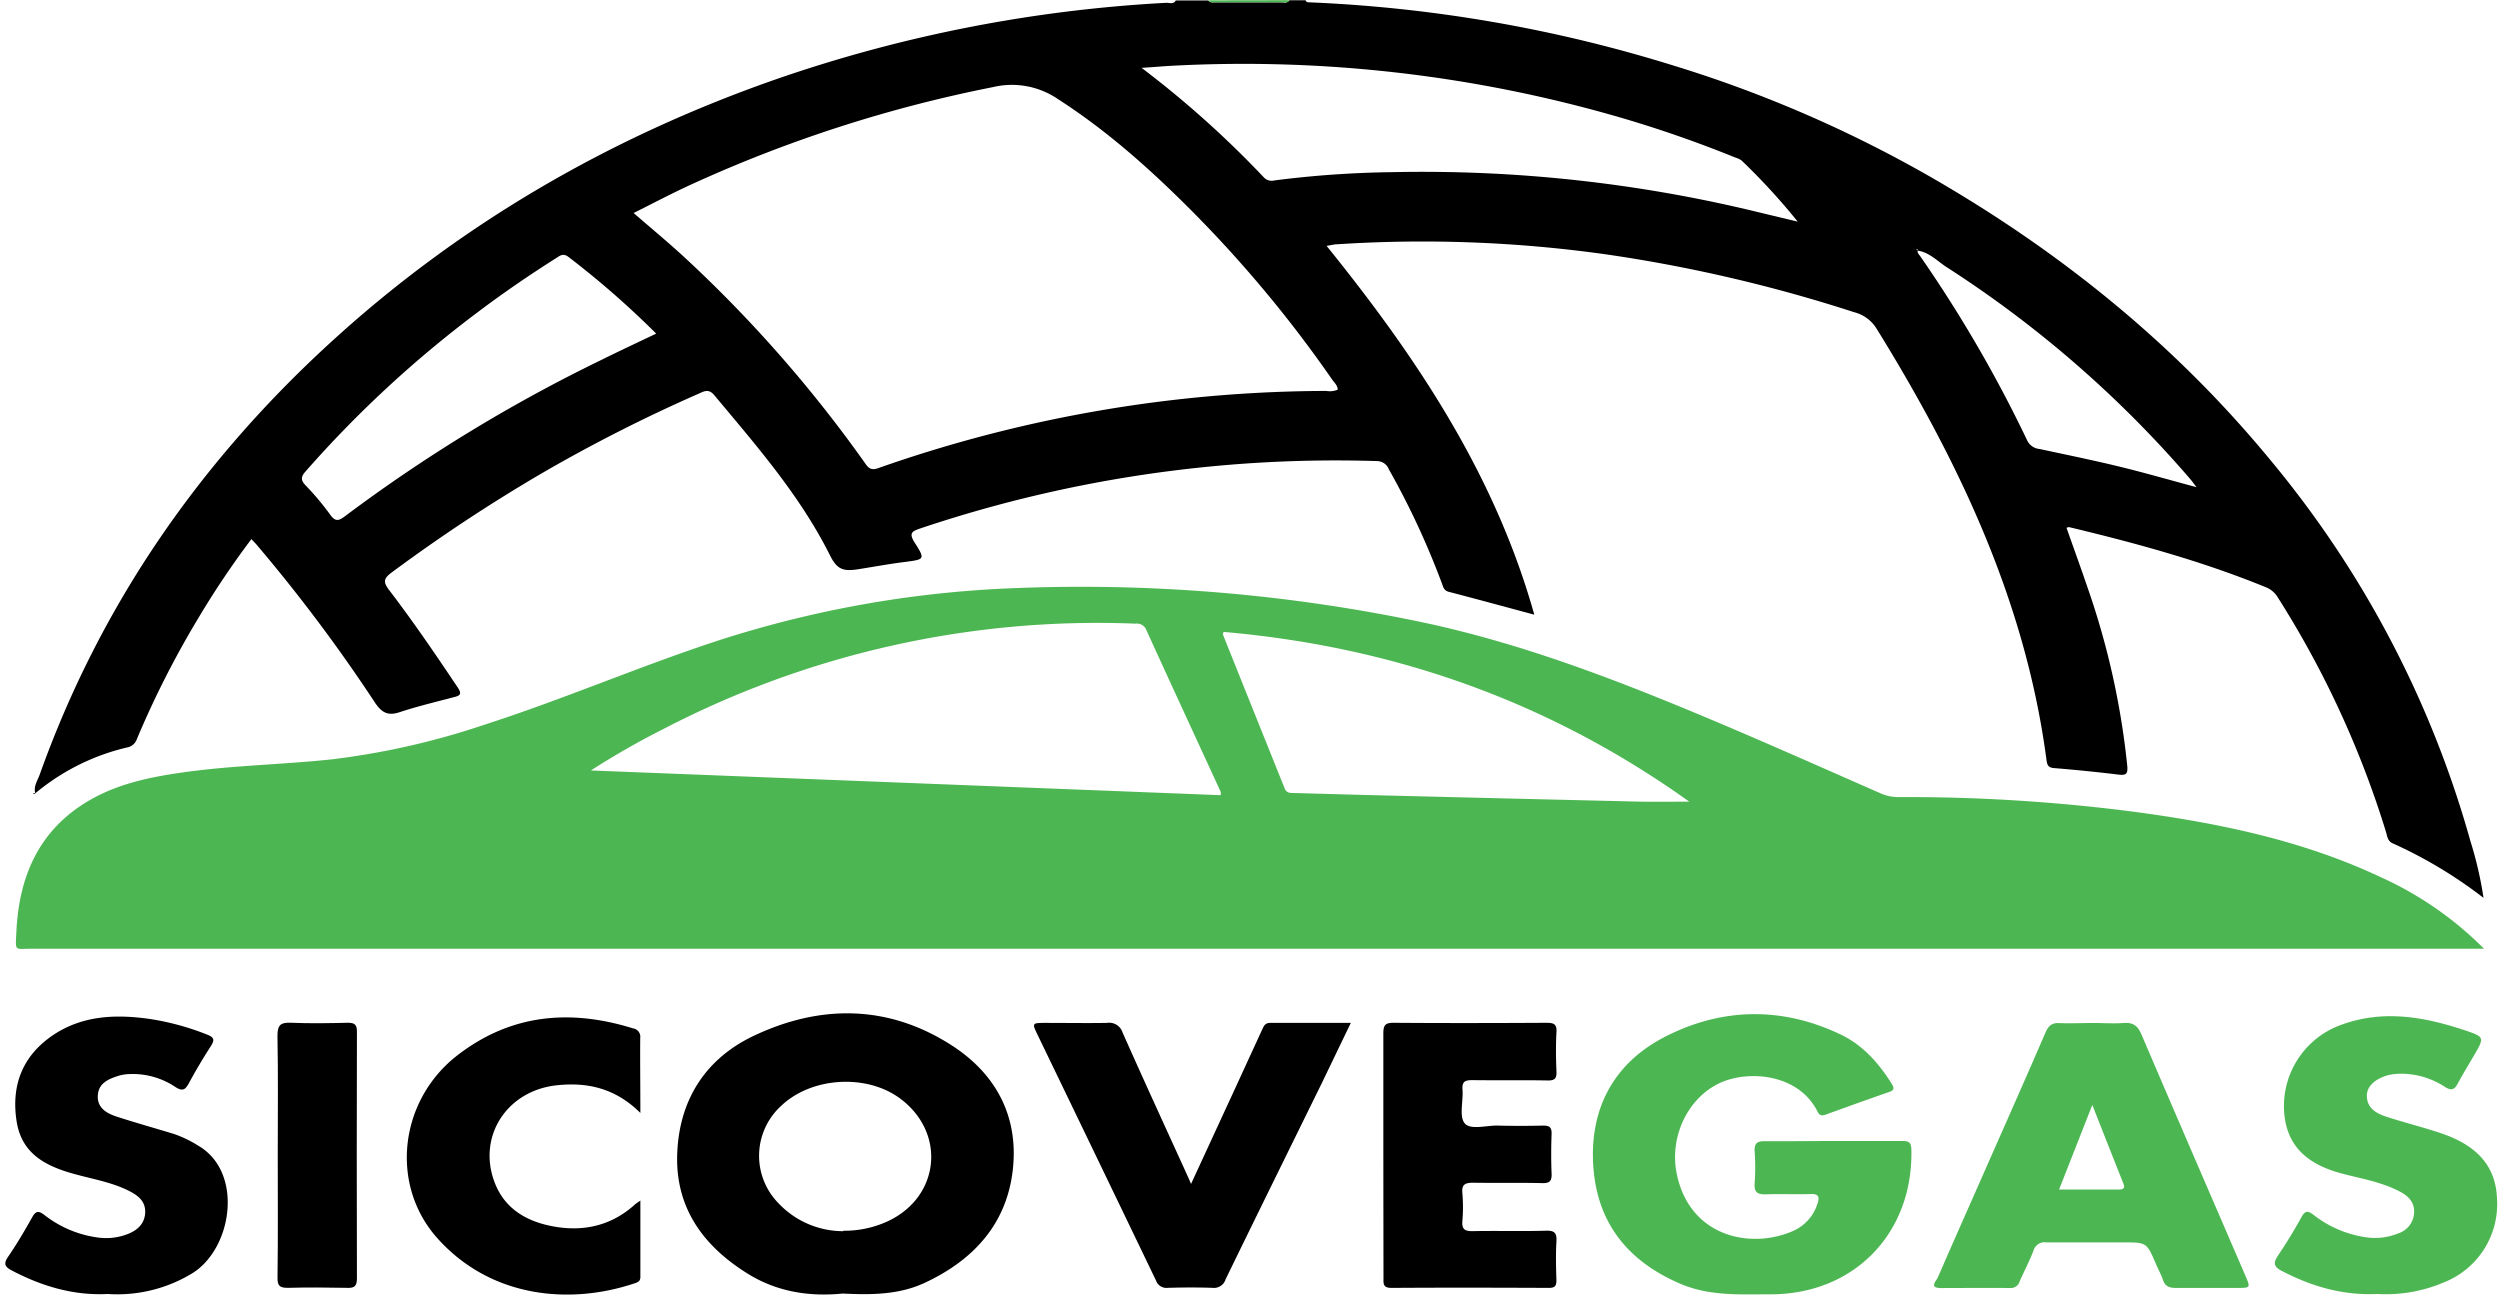 <svg id="Capa_1" data-name="Capa 1" xmlns="http://www.w3.org/2000/svg" viewBox="0 0 517.55 268.88"><defs><style>.cls-1{fill:transparent;}.cls-2{fill:#000;}.cls-3{fill:#4cb752;}</style></defs><title>LogoSicove</title><path class="cls-1" d="M283.72,11.16q122.5,0,245,0c1.73,0,2.25.28,2.25,2.16q-.09,132.34,0,264.68c0,1.84-.52,2-2.13,2q-256.64-.06-513.28,0c-1.62,0-2.14-.19-2.13-2q.09-132.34,0-264.68c0-1.89.52-2.16,2.25-2.16q120.58.07,241.16,0c-.46.86-1.28.45-1.92.49a294.17,294.17,0,0,0-80.61,15.75c-34.67,12.09-65.87,30.1-92.92,55s-47.33,54.32-59.73,89c-.45,1.27-1.37,2.5-.91,4-.07-.23-.19-.27-.34-.11s0,.14,0,.22l.36-.17a46,46,0,0,1,19.09-9.55,2.61,2.61,0,0,0,2-1.74,194.94,194.94,0,0,1,12.7-25,181.59,181.59,0,0,1,11-16.38c.43.46.77.79,1.07,1.14A334.86,334.86,0,0,1,91,156.47c1.39,2.11,2.65,2.94,5.17,2.1,3.71-1.23,7.52-2.13,11.3-3.13,1.32-.35,1.6-.73.73-2-4.58-6.84-9.2-13.66-14.21-20.18-1.33-1.73-1-2.45.59-3.65a343.18,343.18,0,0,1,31-20.48,325.92,325.92,0,0,1,32.67-16.57c1.11-.49,2-.93,3.07.38,8.76,10.49,17.76,20.78,23.94,33.13,1.48,3,2.73,3.44,5.94,2.89s6.46-1.1,9.71-1.51c4-.49,4.1-.51,1.89-4-1.23-1.93-.6-2.33,1.22-2.94a270.09,270.09,0,0,1,94.38-13.9,2.66,2.66,0,0,1,2.53,1.71,165.64,165.64,0,0,1,11,23.66c.28.77.43,1.44,1.41,1.7,5.77,1.5,11.52,3.07,17.7,4.73-8.15-29.07-24.33-53.27-43-76.35,1-.14,1.58-.29,2.2-.33a272.67,272.67,0,0,1,55.52,2.07,310.7,310.7,0,0,1,51.52,12,7.65,7.65,0,0,1,4.61,3.38c17.11,27.67,30.88,56.64,35.19,89.35.13,1,.36,1.54,1.54,1.64q6.69.55,13.36,1.35c1.65.2,2-.21,1.81-1.87A162,162,0,0,0,445.66,133c-1.41-4.21-2.95-8.38-4.43-12.58.22-.07.38-.18.51-.15,13.83,3.3,27.54,7,40.73,12.44a5,5,0,0,1,2.47,2.07,200.15,200.15,0,0,1,22.42,48.57c.27.89.31,1.9,1.36,2.37A93.42,93.42,0,0,1,527.57,197a78.23,78.23,0,0,0-2.66-11.68,212.88,212.88,0,0,0-41.3-78.78c-19.46-23.68-42.81-42.68-69.26-58.06A260.47,260.47,0,0,0,360,24.73a294.79,294.79,0,0,0-75.34-13.14C284.32,11.58,283.89,11.66,283.72,11.16ZM527.67,207.53a71.9,71.9,0,0,0-21.42-14.86c-16.1-7.57-33.28-11.13-50.76-13.48a364.85,364.85,0,0,0-48.81-3.08,9,9,0,0,1-3.72-.68c-14.12-6.19-28.19-12.5-42.47-18.34-17.25-7.06-34.75-13.41-53-17.25a343.37,343.37,0,0,0-85.35-6.93,226.42,226.42,0,0,0-64.74,12.38c-14.65,5.06-28.95,11.1-43.71,15.85a157.62,157.62,0,0,1-31.49,7.15c-10.26,1.1-20.59,1.25-30.82,2.7-6.76,1-13.41,2.3-19.4,5.77-10.52,6.1-14.64,15.79-15.17,27.43-.18,4-.4,3.32,3.19,3.32h507.7ZM187.87,278.91c6.15.29,11.79.23,17.13-2.28,10-4.71,16.83-12,18.07-23.29s-3.48-20-12.72-25.9c-13-8.33-27-8.39-40.74-2-10,4.68-15.55,13.24-16,24.4s5.37,19.2,14.63,24.94C174.44,278.65,181.23,279.58,187.87,278.91Zm205.06-31.59c-4.72,0-9.44.07-14.15,0-1.73,0-2.2.55-2.11,2.19a45.69,45.69,0,0,1,0,6.47c-.17,2,.68,2.41,2.47,2.34,3-.13,6.08,0,9.11-.06,1.73-.06,1.88.71,1.42,2a9.14,9.14,0,0,1-4.95,5.6c-8.73,3.9-21.34,1.36-24.13-11.56-1.71-7.92,2.36-16.11,9-19.09,5.91-2.65,16.2-1.84,20.1,6,.43.87,1,.85,1.76.58q6.53-2.36,13.09-4.67c1.09-.38,1-.85.48-1.72-2.67-4.29-6-8-10.57-10.18-12.13-5.79-24.49-5.59-36.26.44-10.91,5.59-15.93,15.27-14.87,27.55,1,11.52,7.48,19.15,18,23.64,6,2.58,12.36,2.17,18.66,2.17,17.31,0,29.55-12.63,29.13-30,0-1.39-.48-1.75-1.8-1.74C402.53,247.36,397.73,247.33,392.93,247.33Zm53.91-24.43c-2.32,0-4.65.11-7,0-1.65-.11-2.38.55-3,2-3.7,8.58-7.49,17.12-11.27,25.67-3.68,8.33-7.4,16.64-11,25-.27.62-1.92,2.17.64,2.17,4.8,0,9.6,0,14.39,0a1.9,1.9,0,0,0,1.93-1.41c.94-2.12,2-4.18,2.85-6.33a2.39,2.39,0,0,1,2.69-1.71c5.28.07,10.55,0,15.83,0,4.92,0,4.92,0,6.82,4.44.47,1.1,1.08,2.15,1.45,3.29.45,1.39,1.32,1.73,2.7,1.7,4.24-.08,8.48,0,12.71,0,2.71,0,2.75,0,1.7-2.47-7.18-16.65-14.39-33.28-21.52-49.95-.77-1.8-1.68-2.63-3.71-2.43S448.92,222.9,446.84,222.9ZM260,256.22c-.55-1.19-.93-2-1.29-2.78-4.33-9.52-8.71-19-12.95-28.58a2.92,2.92,0,0,0-3.25-2c-4.24.1-8.48,0-12.71,0-2.78,0-2.82,0-1.66,2.43q12.27,25.46,24.54,50.91a2.26,2.26,0,0,0,2.38,1.51c3.12-.09,6.24-.1,9.35,0a2.5,2.5,0,0,0,2.67-1.76c6.6-13.57,13.28-27.1,19.93-40.64,2-4,3.94-8.12,6-12.45-5.84,0-11.26,0-16.68,0-1.06,0-1.33.63-1.67,1.37q-2.69,5.88-5.4,11.75ZM35.69,279a29.81,29.81,0,0,0,17.44-4.27c8.35-5.11,10.69-20.89,1.33-26.39a24.29,24.29,0,0,0-5.17-2.49c-3.89-1.19-7.82-2.28-11.69-3.54-2.1-.69-4.14-1.74-4-4.42s2.32-3.43,4.41-4.1a9.17,9.17,0,0,1,2.36-.32,15.79,15.79,0,0,1,9.3,2.69c1.58,1,2.09.48,2.81-.85,1.42-2.59,2.92-5.14,4.52-7.62.83-1.29.68-1.83-.78-2.39A54.26,54.26,0,0,0,44.51,222c-6.94-1-13.78-.87-19.9,3.18-6.47,4.28-9,10.44-7.77,18,1,6.73,6,9.27,11.91,10.89,4,1.1,8.15,1.72,11.84,3.76,1.71.94,3,2.23,2.86,4.33s-1.49,3.47-3.38,4.26a12.32,12.32,0,0,1-6.35.82,22.88,22.88,0,0,1-11.14-4.68c-1.16-.88-1.76-.89-2.52.49-1.54,2.8-3.17,5.56-5,8.19-1.05,1.54-.53,2.13.85,2.85C22.15,277.39,28.66,279.34,35.69,279Zm469.87,0a30.53,30.53,0,0,0,13.86-2.38,17.4,17.4,0,0,0,10.91-17.29c-.23-6.59-3.91-11-11.6-13.55-3.7-1.25-7.51-2.19-11.23-3.39-2.11-.68-4.06-1.74-4.11-4.38,0-1.92,1.8-3.6,4.54-4.28a11.21,11.21,0,0,1,2.13-.26,16.52,16.52,0,0,1,9.53,2.75c1.31.8,1.92.56,2.59-.68,1.06-2,2.22-3.88,3.36-5.81,2.22-3.77,2.26-3.89-1.81-5.24-8.39-2.8-16.89-4.34-25.57-1.18a17.87,17.87,0,0,0-11.77,19.29c.84,5.94,4.67,9.61,11.66,11.48,4.15,1.11,8.46,1.78,12.31,3.86,1.72.93,2.94,2.24,2.81,4.36a4.76,4.76,0,0,1-3.38,4.25,12.71,12.71,0,0,1-6.59.77,22.84,22.84,0,0,1-10.89-4.67c-1.2-.92-1.75-.81-2.49.54-1.5,2.72-3.15,5.38-4.88,8-1,1.53-.71,2.29.86,3.11C492,277.39,498.4,279.3,505.57,279ZM299.81,250.2q0,12.71,0,25.43c0,1.15-.19,2.15,1.62,2.14,10.87-.08,21.75-.06,32.62,0,1.32,0,1.59-.47,1.56-1.66-.07-2.64-.13-5.28,0-7.91.1-1.73-.3-2.33-2.18-2.27-5,.15-10.07,0-15.11.09-1.61,0-2.32-.32-2.18-2.08a33.42,33.42,0,0,0,0-5.75c-.18-1.91.61-2.23,2.32-2.19,4.71.11,9.44,0,14.15.08,1.61,0,2-.48,2-2-.12-2.71-.1-5.44,0-8.15.05-1.39-.43-1.79-1.78-1.76q-4.67.12-9.35,0c-2.37-.06-5.6,1-6.86-.47s-.27-4.57-.45-6.94c-.12-1.62.48-2,2-2,5.2.09,10.4,0,15.59.07,1.49,0,1.93-.39,1.86-1.87-.12-2.71-.14-5.44,0-8.15.09-1.69-.6-1.93-2.06-1.92-10.55.05-21.11.07-31.66,0-1.7,0-2.14.49-2.12,2.15C299.85,233.4,299.81,241.8,299.81,250.2ZM146,241.52c0-5.61,0-10.55,0-15.5a1.76,1.76,0,0,0-1.51-2c-12.93-4-25.09-3-36.13,5.42-12.23,9.3-14.3,26.82-4.43,37.94,11,12.35,27.37,14,41,9.39.68-.23,1.11-.47,1.1-1.28,0-5.15,0-10.31,0-15.82-.59.41-.85.56-1.07.76-4.78,4.36-10.47,5.71-16.69,4.64-5.74-1-10.47-3.7-12.54-9.5-3.35-9.41,2.79-18.65,12.94-19.76C135,235.1,140.82,236.42,146,241.52Zm-75,8.72c0,8.47,0,16.94,0,25.41,0,1.69.45,2.17,2.13,2.12,4.07-.12,8.15-.09,12.22,0,1.47,0,2.1-.24,2.09-1.94q-.1-25.53,0-51.05c0-1.48-.44-1.92-1.9-1.89-3.91.09-7.83.14-11.74,0-2.11-.09-2.86.39-2.81,2.7C71,233.78,70.93,242,70.93,250.24Z" transform="translate(-13.43 -11.12)"/><path class="cls-2" d="M20.76,175.45c-.47-1.5.45-2.73.9-4,12.39-34.71,32.71-64.15,59.73-89s58.25-42.92,92.92-55a294.17,294.17,0,0,1,80.61-15.75c.64,0,1.46.37,1.92-.49h6.72c.4.55,1,.4,1.52.4q6.77,0,13.55,0c.6,0,1.29.25,1.73-.43h3.36c.17.5.6.42,1,.43A294.79,294.79,0,0,1,360,24.73a260.47,260.47,0,0,1,54.31,23.72c26.45,15.39,49.8,34.39,69.26,58.06a212.88,212.88,0,0,1,41.3,78.78A78.23,78.23,0,0,1,527.57,197a93.42,93.42,0,0,0-18.84-11.31c-1.05-.48-1.09-1.49-1.36-2.37a200.15,200.15,0,0,0-22.42-48.57,5,5,0,0,0-2.47-2.07c-13.2-5.4-26.9-9.13-40.73-12.44-.13,0-.29.08-.51.15,1.48,4.2,3,8.37,4.43,12.58a162,162,0,0,1,8.14,36.64c.15,1.67-.16,2.07-1.81,1.87q-6.67-.81-13.36-1.35c-1.19-.1-1.41-.66-1.54-1.64-4.3-32.71-18.08-61.68-35.19-89.35a7.65,7.65,0,0,0-4.61-3.38,310.7,310.7,0,0,0-51.52-12,272.67,272.67,0,0,0-55.52-2.07c-.63,0-1.24.18-2.2.33,18.64,23.07,34.83,47.28,43,76.35-6.18-1.66-11.93-3.23-17.7-4.73-1-.26-1.13-.93-1.41-1.7a165.64,165.64,0,0,0-11-23.66,2.66,2.66,0,0,0-2.53-1.71A270.09,270.09,0,0,0,204,120.5c-1.82.61-2.45,1-1.22,2.94,2.21,3.46,2.07,3.48-1.89,4-3.25.4-6.48,1-9.71,1.51s-4.46.07-5.94-2.89c-6.18-12.35-15.19-22.65-23.94-33.13-1.1-1.32-2-.87-3.07-.38a325.92,325.92,0,0,0-32.67,16.57,343.18,343.18,0,0,0-31,20.48c-1.62,1.2-1.92,1.92-.59,3.65,5,6.53,9.63,13.34,14.21,20.18.87,1.3.59,1.69-.73,2-3.78,1-7.6,1.91-11.3,3.13-2.53.84-3.78,0-5.17-2.1a334.86,334.86,0,0,0-24.44-32.59c-.3-.36-.64-.69-1.07-1.14a181.59,181.59,0,0,0-11,16.38,194.94,194.94,0,0,0-12.7,25,2.61,2.61,0,0,1-2,1.74,46,46,0,0,0-19.09,9.55ZM410.4,63l0-.34-.3.09.33.2c-.12.56.31.88.56,1.26A273.3,273.3,0,0,1,433.1,102.3a3.13,3.13,0,0,0,2.56,1.77c5.54,1.19,11.09,2.32,16.59,3.66,5.21,1.27,10.36,2.76,15.91,4.25-.59-.76-.91-1.22-1.27-1.64a231.51,231.51,0,0,0-50.6-44C414.42,65.09,412.79,63.34,410.4,63Zm-265.82-7.8c3.72,3.23,7.22,6.11,10.55,9.19a273.29,273.29,0,0,1,37.25,42.43c.71,1,1.19,1.8,2.81,1.23a281.49,281.49,0,0,1,92.82-16,4.22,4.22,0,0,0,2.35-.25c0-.89-.68-1.43-1.11-2.05A257.48,257.48,0,0,0,260,54.63c-8.48-8.5-17.39-16.46-27.56-23A16.92,16.92,0,0,0,219,29.15a281.29,281.29,0,0,0-62.29,20.08C152.65,51.08,148.72,53.16,144.58,55.23ZM249.76,25.17A206.24,206.24,0,0,1,275.1,47.87a2.2,2.2,0,0,0,2.16.6,211.48,211.48,0,0,1,24.39-1.71A293.39,293.39,0,0,1,377.24,55l8.35,2A133.36,133.36,0,0,0,374,44.37a4,4,0,0,0-1.29-.62,248.71,248.71,0,0,0-24.42-8.47,279.39,279.39,0,0,0-91.75-10.57C254.54,24.8,252.49,25,249.76,25.17Zm-100.5,55A184,184,0,0,0,131.1,64.3c-1.08-.82-1.72-.27-2.52.24C122.91,68.14,117.37,71.92,112,76a234.3,234.3,0,0,0-35.3,32.7c-1,1.14-1.05,1.8,0,2.91a55.18,55.18,0,0,1,5.08,6.05c1.13,1.61,1.88,1.22,3.16.26a325,325,0,0,1,52.7-32.15C141.44,83.89,145.25,82.1,149.27,80.19Z" transform="translate(-13.43 -11.12)"/><path class="cls-3" d="M280.36,11.16c-.44.68-1.13.43-1.73.43q-6.77,0-13.55,0c-.54,0-1.13.15-1.52-.4Z" transform="translate(-13.43 -11.12)"/><path class="cls-3" d="M527.67,207.53H20c-3.6,0-3.37.63-3.19-3.32.52-11.64,4.65-21.33,15.17-27.43,6-3.47,12.64-4.81,19.4-5.77,10.22-1.45,20.56-1.6,30.82-2.7a157.62,157.62,0,0,0,31.49-7.15c14.76-4.75,29.06-10.79,43.71-15.85a226.42,226.42,0,0,1,64.74-12.38,343.37,343.37,0,0,1,85.35,6.93c18.28,3.84,35.78,10.19,53,17.25,14.27,5.84,28.35,12.15,42.47,18.34a9,9,0,0,0,3.72.68,364.85,364.85,0,0,1,48.81,3.08c17.48,2.35,34.66,5.91,50.76,13.48A71.9,71.9,0,0,1,527.67,207.53ZM266.14,175.74c0-.38.05-.56,0-.69-5.14-11.17-10.31-22.33-15.4-33.52a2.09,2.09,0,0,0-2.24-1.3,194.92,194.92,0,0,0-97.81,21.85,165.33,165.33,0,0,0-14.93,8.54Zm97,1.34C334,156.24,301.85,145,266.73,141.94c-.06.28-.16.46-.12.57q6.37,15.89,12.75,31.78c.39,1,1.08,1,1.9,1,5.11.13,10.22.29,15.34.42q27.44.68,54.88,1.33C355.2,177.15,358.92,177.08,363.19,177.08Z" transform="translate(-13.43 -11.12)"/><path class="cls-2" d="M187.87,278.91c-6.64.67-13.44-.26-19.61-4.09-9.26-5.74-15.07-13.7-14.63-24.94s6-19.72,16-24.4c13.69-6.44,27.7-6.37,40.74,2,9.24,5.91,14,14.78,12.72,25.9S215,271.93,205,276.63C199.67,279.15,194,279.21,187.87,278.91Zm.11-13A21.48,21.48,0,0,0,197.1,264c10.91-5,12.3-18.32,2.67-25.47-6.95-5.15-18.33-4.46-24.6,1.5a14,14,0,0,0-.62,20.14A18.41,18.41,0,0,0,188,266Z" transform="translate(-13.43 -11.12)"/><path class="cls-3" d="M392.93,247.33c4.8,0,9.6,0,14.39,0,1.32,0,1.76.34,1.8,1.74.42,17.32-11.83,30-29.13,30-6.3,0-12.61.41-18.66-2.17-10.52-4.49-17-12.12-18-23.64-1.06-12.28,4-22,14.87-27.55,11.77-6,24.14-6.22,36.26-.44,4.6,2.2,7.89,5.9,10.57,10.18.55.88.6,1.34-.48,1.72q-6.56,2.29-13.09,4.67c-.77.28-1.32.3-1.76-.58-3.9-7.84-14.19-8.65-20.1-6-6.65,3-10.73,11.17-9,19.09,2.78,12.92,15.4,15.46,24.13,11.56a9.14,9.14,0,0,0,4.95-5.6c.45-1.32.31-2.09-1.42-2-3,.11-6.08-.06-9.11.06-1.79.07-2.64-.32-2.47-2.34a45.69,45.69,0,0,0,0-6.47c-.09-1.63.38-2.23,2.11-2.19C383.5,247.4,388.22,247.33,392.93,247.33Z" transform="translate(-13.43 -11.12)"/><path class="cls-3" d="M446.84,222.9c2.08,0,4.17.15,6.23,0s2.94.64,3.71,2.43c7.12,16.67,14.34,33.3,21.52,49.95,1.05,2.44,1,2.46-1.7,2.47-4.24,0-8.48,0-12.71,0-1.38,0-2.24-.32-2.7-1.7-.37-1.13-1-2.19-1.45-3.29-1.9-4.44-1.9-4.44-6.82-4.44-5.28,0-10.56,0-15.83,0a2.39,2.39,0,0,0-2.69,1.71c-.83,2.16-1.91,4.22-2.85,6.33a1.9,1.9,0,0,1-1.93,1.41c-4.8-.06-9.6,0-14.39,0-2.55,0-.91-1.54-.64-2.17,3.62-8.35,7.34-16.67,11-25,3.78-8.55,7.57-17.09,11.27-25.67.63-1.46,1.35-2.12,3-2C442.2,223,444.52,222.9,446.84,222.9Zm-7.14,34.48c4.29,0,8.28,0,12.26,0,1.06,0,1.49-.26,1-1.37-2.08-5.22-4.13-10.44-6.38-16.15Z" transform="translate(-13.43 -11.12)"/><path class="cls-2" d="M260,256.22,269.33,236q2.7-5.88,5.4-11.75c.34-.74.61-1.38,1.67-1.37,5.42,0,10.84,0,16.68,0-2.1,4.34-4.05,8.4-6,12.45-6.65,13.54-13.33,27.07-19.93,40.64a2.5,2.5,0,0,1-2.67,1.76c-3.12-.11-6.24-.09-9.35,0a2.26,2.26,0,0,1-2.38-1.51q-12.25-25.47-24.54-50.91c-1.16-2.41-1.12-2.42,1.66-2.43,4.24,0,8.48.07,12.71,0a2.92,2.92,0,0,1,3.25,2c4.24,9.56,8.61,19.06,12.95,28.58C259.12,254.23,259.49,255,260,256.22Z" transform="translate(-13.43 -11.12)"/><path class="cls-2" d="M35.69,279c-7,.36-13.54-1.58-19.75-4.83-1.38-.72-1.9-1.31-.85-2.85,1.8-2.63,3.43-5.39,5-8.19.76-1.38,1.35-1.37,2.52-.49a22.88,22.88,0,0,0,11.14,4.68,12.32,12.32,0,0,0,6.35-.82c1.89-.79,3.25-2.1,3.38-4.26s-1.15-3.39-2.86-4.33c-3.7-2-7.86-2.65-11.84-3.76-5.88-1.62-10.86-4.16-11.91-10.89-1.18-7.58,1.3-13.74,7.77-18,6.12-4,13-4.17,19.9-3.18a54.26,54.26,0,0,1,11.76,3.22c1.46.56,1.61,1.1.78,2.39-1.6,2.48-3.1,5-4.52,7.62-.73,1.33-1.24,1.85-2.81.85a15.79,15.79,0,0,0-9.3-2.69,9.17,9.17,0,0,0-2.36.32c-2.09.67-4.25,1.48-4.41,4.1s1.87,3.74,4,4.42c3.87,1.26,7.79,2.35,11.69,3.54a24.29,24.29,0,0,1,5.17,2.49c9.35,5.5,7,21.28-1.33,26.39A29.81,29.81,0,0,1,35.69,279Z" transform="translate(-13.43 -11.12)"/><path class="cls-3" d="M505.57,279c-7.17.34-13.59-1.58-19.74-4.76-1.58-.82-1.89-1.58-.86-3.11,1.73-2.59,3.38-5.24,4.88-8,.75-1.35,1.29-1.45,2.49-.54a22.84,22.84,0,0,0,10.89,4.67,12.71,12.71,0,0,0,6.59-.77,4.76,4.76,0,0,0,3.38-4.25c.13-2.12-1.08-3.43-2.81-4.36-3.85-2.08-8.16-2.74-12.31-3.86-7-1.88-10.82-5.55-11.66-11.48a17.87,17.87,0,0,1,11.77-19.29c8.68-3.16,17.18-1.62,25.57,1.18,4.07,1.36,4,1.47,1.81,5.24-1.13,1.93-2.3,3.84-3.36,5.81-.67,1.24-1.29,1.48-2.59.68a16.52,16.52,0,0,0-9.53-2.75,11.21,11.21,0,0,0-2.13.26c-2.74.68-4.58,2.35-4.54,4.28,0,2.63,2,3.69,4.11,4.38,3.72,1.2,7.52,2.15,11.23,3.39,7.69,2.59,11.36,7,11.6,13.55a17.4,17.4,0,0,1-10.91,17.29A30.53,30.53,0,0,1,505.57,279Z" transform="translate(-13.43 -11.12)"/><path class="cls-2" d="M299.81,250.2c0-8.4,0-16.79,0-25.19,0-1.66.42-2.16,2.12-2.15,10.55.08,21.11.06,31.66,0,1.46,0,2.16.23,2.06,1.92-.15,2.71-.12,5.44,0,8.15.06,1.48-.37,1.9-1.86,1.87-5.2-.1-10.39,0-15.59-.07-1.53,0-2.13.34-2,2,.18,2.37-.74,5.5.45,6.94s4.49.41,6.86.47q4.67.12,9.35,0c1.35,0,1.83.36,1.78,1.76-.1,2.71-.11,5.44,0,8.15.07,1.55-.37,2.06-2,2-4.72-.11-9.44,0-14.15-.08-1.7,0-2.5.28-2.32,2.19a33.42,33.42,0,0,1,0,5.75c-.14,1.76.57,2.11,2.18,2.08,5-.1,10.08.06,15.11-.09,1.88-.06,2.28.54,2.18,2.27-.15,2.63-.09,5.28,0,7.91,0,1.19-.24,1.66-1.56,1.66-10.87-.05-21.75-.07-32.62,0-1.81,0-1.62-1-1.62-2.14Q299.82,262.91,299.81,250.2Z" transform="translate(-13.43 -11.12)"/><path class="cls-2" d="M146,241.52c-5.15-5.11-10.95-6.42-17.36-5.72-10.15,1.11-16.28,10.34-12.94,19.76,2.06,5.8,6.8,8.51,12.54,9.5,6.22,1.07,11.91-.28,16.69-4.64.22-.2.48-.34,1.07-.76,0,5.51,0,10.67,0,15.82,0,.81-.42,1.05-1.1,1.28-13.58,4.6-30,3-41-9.39-9.87-11.13-7.8-28.65,4.43-37.94,11-8.4,23.21-9.44,36.13-5.42a1.76,1.76,0,0,1,1.51,2C145.93,231,146,235.92,146,241.52Z" transform="translate(-13.43 -11.12)"/><path class="cls-2" d="M70.93,250.24c0-8.23.1-16.46-.06-24.69,0-2.31.71-2.78,2.81-2.7,3.91.16,7.83.1,11.74,0,1.46,0,1.91.4,1.9,1.89q-.07,25.53,0,51.05c0,1.7-.63,2-2.09,1.94-4.07-.08-8.15-.11-12.22,0-1.68,0-2.15-.42-2.13-2.12C71,267.18,70.93,258.71,70.93,250.24Z" transform="translate(-13.43 -11.12)"/><path class="cls-2" d="M20.72,175.38l-.36.17c0-.07,0-.17,0-.22s.27-.12.34.11Z" transform="translate(-13.43 -11.12)"/><path class="cls-1" d="M144.58,55.23c4.14-2.06,8.07-4.14,12.1-6A281.29,281.29,0,0,1,219,29.15a16.92,16.92,0,0,1,13.46,2.51c10.17,6.51,19.08,14.47,27.56,23a257.48,257.48,0,0,1,29.26,35.13c.43.62,1.11,1.16,1.11,2.05a4.22,4.22,0,0,1-2.35.25,281.49,281.49,0,0,0-92.82,16c-1.62.57-2.09-.23-2.81-1.23a273.29,273.29,0,0,0-37.25-42.43C151.8,61.34,148.29,58.45,144.58,55.23Z" transform="translate(-13.43 -11.12)"/><path class="cls-1" d="M249.76,25.17c2.73-.19,4.77-.37,6.82-.46a279.39,279.39,0,0,1,91.75,10.57,248.71,248.71,0,0,1,24.42,8.47,4,4,0,0,1,1.29.62A133.36,133.36,0,0,1,385.59,57l-8.35-2a293.39,293.39,0,0,0-75.58-8.21,211.48,211.48,0,0,0-24.39,1.71,2.2,2.2,0,0,1-2.16-.6A206.24,206.24,0,0,0,249.76,25.17Z" transform="translate(-13.43 -11.12)"/><path class="cls-1" d="M149.27,80.19c-4,1.91-7.83,3.7-11.62,5.54a325,325,0,0,0-52.7,32.15c-1.28,1-2,1.35-3.16-.26a55.18,55.18,0,0,0-5.08-6.05c-1-1.11-1-1.77,0-2.91A234.3,234.3,0,0,1,112,76c5.36-4,10.9-7.83,16.57-11.43.8-.51,1.44-1.06,2.52-.24A184,184,0,0,1,149.27,80.19Z" transform="translate(-13.43 -11.12)"/><path class="cls-1" d="M410.4,63c2.39.31,4,2.06,5.9,3.27a231.51,231.51,0,0,1,50.6,44c.36.42.68.87,1.27,1.64-5.54-1.49-10.7-3-15.91-4.25-5.5-1.34-11.05-2.47-16.59-3.66a3.13,3.13,0,0,1-2.56-1.77A273.3,273.3,0,0,0,411,64.24c-.26-.38-.69-.7-.56-1.26Z" transform="translate(-13.43 -11.12)"/><path class="cls-1" d="M410.46,63l-.33-.2.3-.09,0,.34Z" transform="translate(-13.43 -11.12)"/><path class="cls-1" d="M266.14,175.74l-130.39-5.1a165.33,165.33,0,0,1,14.93-8.54,194.92,194.92,0,0,1,97.81-21.85,2.09,2.09,0,0,1,2.24,1.3c5.1,11.19,10.26,22.35,15.4,33.52C266.19,175.18,266.14,175.36,266.14,175.74Z" transform="translate(-13.43 -11.12)"/><path class="cls-1" d="M363.19,177.08c-4.28,0-8,.07-11.71,0q-27.44-.63-54.88-1.33c-5.11-.13-10.22-.29-15.34-.42-.82,0-1.51,0-1.9-1q-6.34-15.9-12.75-31.78c0-.11.05-.29.12-.57C301.85,145,334,156.24,363.19,177.08Z" transform="translate(-13.43 -11.12)"/><path class="cls-1" d="M188,266a18.41,18.41,0,0,1-13.43-5.74,14,14,0,0,1,.62-20.14c6.27-6,17.65-6.66,24.6-1.5C209.39,245.72,208,259,197.1,264A21.48,21.48,0,0,1,188,266Z" transform="translate(-13.43 -11.12)"/><path class="cls-1" d="M439.71,257.38l6.93-17.51c2.25,5.7,4.3,10.93,6.38,16.15.44,1.11,0,1.38-1,1.37C448,257.35,444,257.38,439.71,257.38Z" transform="translate(-13.43 -11.12)"/></svg>